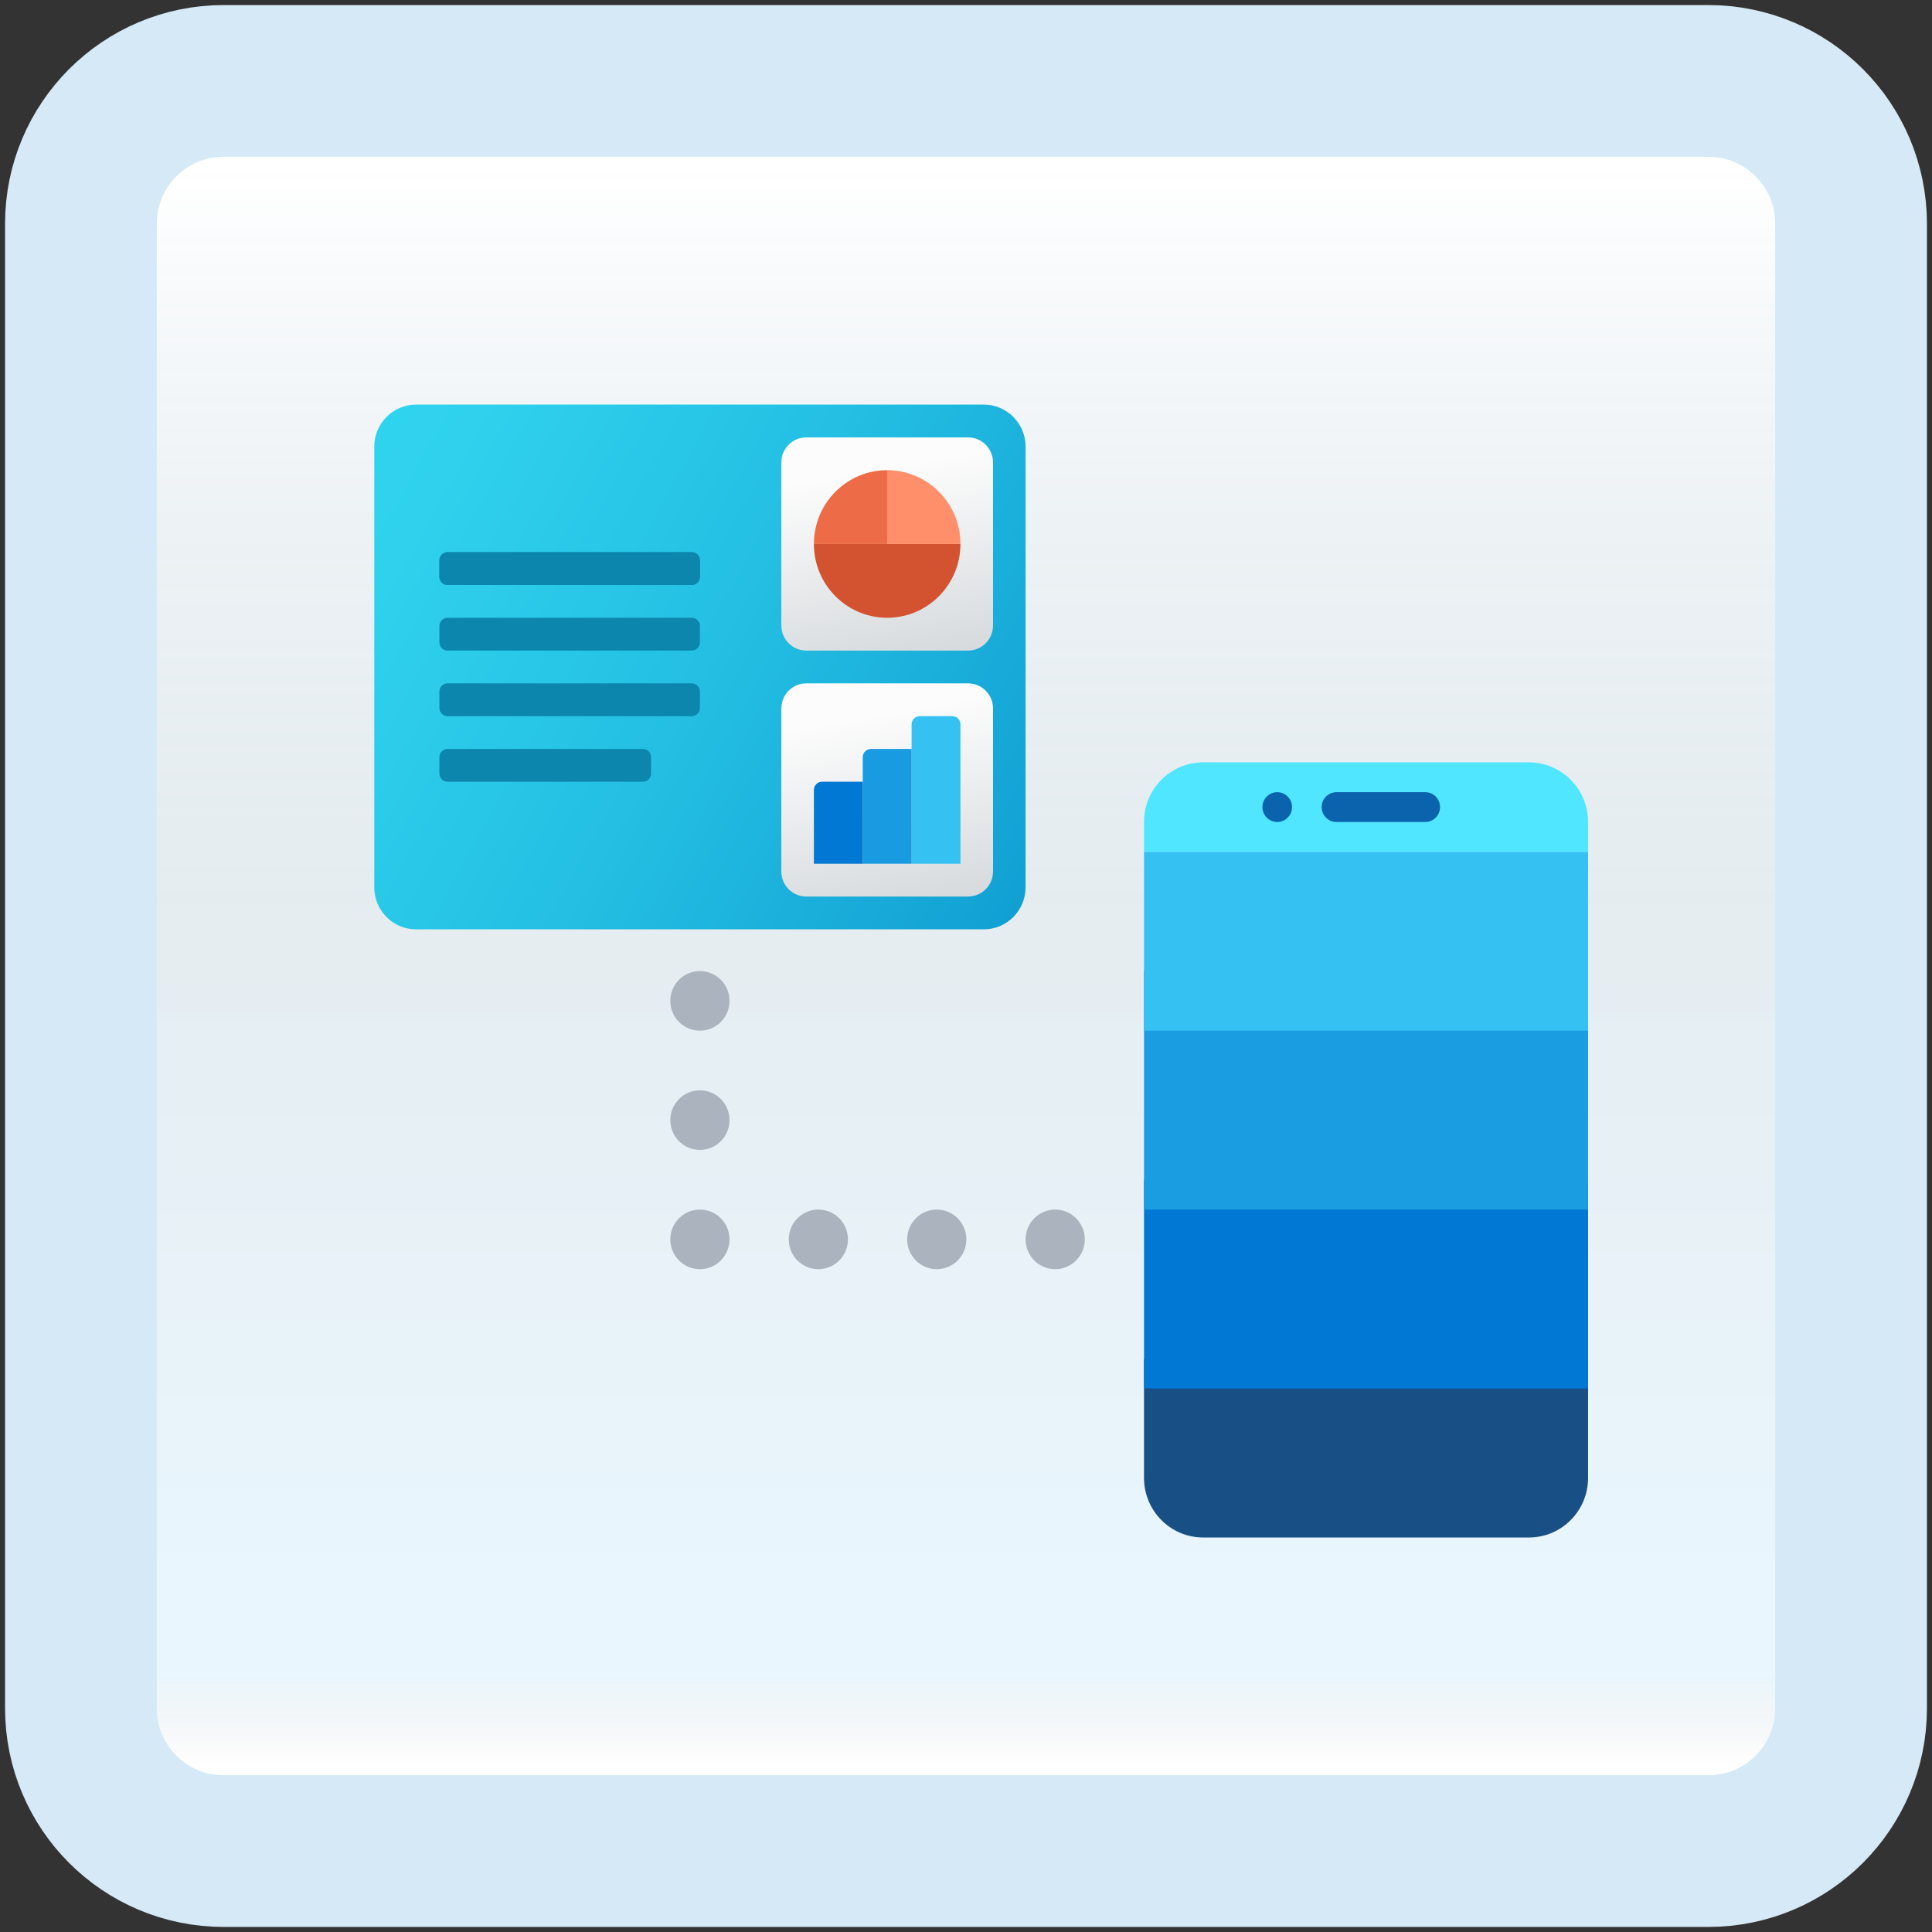 <svg width="191" height="191" viewBox="0 0 191 191" fill="none" xmlns="http://www.w3.org/2000/svg">
<rect x="0" y="0" width="191" height="191" fill="#333333" stroke="none"/>
<path d="M168.887 8H22.113C14.319 8 8 14.319 8 22.113V168.887C8 176.681 14.319 183 22.113 183H168.887C176.681 183 183 176.681 183 168.887V22.113C183 14.319 176.681 8 168.887 8Z" fill="white"/>
<path d="M168.887 8H22.113C14.319 8 8 14.319 8 22.113V168.887C8 176.681 14.319 183 22.113 183H168.887C176.681 183 183 176.681 183 168.887V22.113C183 14.319 176.681 8 168.887 8Z" fill="url(#paint0_linear_68_10984)" fill-opacity="0.2"/>
<path d="M168.887 8H22.113C14.319 8 8 14.319 8 22.113V168.887C8 176.681 14.319 183 22.113 183H168.887C176.681 183 183 176.681 183 168.887V22.113C183 14.319 176.681 8 168.887 8Z" stroke="#D5EAF6" stroke-width="15"/>
<path d="M157 134.316H113.098V146.105C113.098 149.362 115.717 152 118.951 152H151.146C154.38 152 157 149.362 157 146.105V134.316Z" fill="#184F85"/>
<path d="M157 116.631H113.098V137.263H157V116.631Z" fill="#0078D4"/>
<path d="M157 96H113.098V119.579H157V96Z" fill="#1B9DE2"/>
<path d="M157 84.211H113.098V101.895H157V84.211Z" fill="#35C1F1"/>
<path d="M157 84.21H113.098V81.263C113.098 78.006 115.717 75.368 118.951 75.368H151.146C154.38 75.368 157 78.006 157 81.263V84.21Z" fill="#50E6FF"/>
<path d="M126.268 81.263C127.077 81.263 127.732 80.603 127.732 79.789C127.732 78.975 127.077 78.316 126.268 78.316C125.46 78.316 124.805 78.975 124.805 79.789C124.805 80.603 125.46 81.263 126.268 81.263Z" fill="#0C63AD"/>
<path d="M140.902 78.316C140.525 78.316 132.5 78.316 132.122 78.316C131.314 78.316 130.659 78.976 130.659 79.789C130.659 80.603 131.314 81.263 132.122 81.263C132.5 81.263 140.525 81.263 140.902 81.263C141.71 81.263 142.366 80.603 142.366 79.789C142.366 78.976 141.71 78.316 140.902 78.316Z" fill="#0C63AD"/>
<path d="M92.61 125.474C94.226 125.474 95.537 124.154 95.537 122.526C95.537 120.899 94.226 119.579 92.61 119.579C90.993 119.579 89.683 120.899 89.683 122.526C89.683 124.154 90.993 125.474 92.61 125.474Z" fill="#ABB4BE"/>
<path d="M104.317 125.474C105.933 125.474 107.244 124.154 107.244 122.526C107.244 120.899 105.933 119.579 104.317 119.579C102.701 119.579 101.39 120.899 101.39 122.526C101.39 124.154 102.701 125.474 104.317 125.474Z" fill="#ABB4BE"/>
<path d="M69.195 113.684C70.811 113.684 72.122 112.365 72.122 110.737C72.122 109.109 70.811 107.79 69.195 107.79C67.579 107.79 66.268 109.109 66.268 110.737C66.268 112.365 67.579 113.684 69.195 113.684Z" fill="#ABB4BE"/>
<path d="M69.195 101.895C70.811 101.895 72.122 100.575 72.122 98.948C72.122 97.32 70.811 96 69.195 96C67.579 96 66.268 97.32 66.268 98.948C66.268 100.575 67.579 101.895 69.195 101.895Z" fill="#ABB4BE"/>
<path d="M80.902 125.474C82.519 125.474 83.829 124.154 83.829 122.526C83.829 120.899 82.519 119.579 80.902 119.579C79.286 119.579 77.976 120.899 77.976 122.526C77.976 124.154 79.286 125.474 80.902 125.474Z" fill="#ABB4BE"/>
<path d="M69.195 125.474C70.811 125.474 72.122 124.154 72.122 122.526C72.122 120.899 70.811 119.579 69.195 119.579C67.579 119.579 66.268 120.899 66.268 122.526C66.268 124.154 67.579 125.474 69.195 125.474Z" fill="#ABB4BE"/>
<path d="M97.272 40H41.118C38.853 40 37 41.866 37 44.147V49.726V87.727C37 90.008 38.853 91.874 41.118 91.874H97.272C99.537 91.874 101.39 90.008 101.39 87.727V49.726V44.147C101.39 41.866 99.537 40 97.272 40Z" fill="url(#paint1_linear_68_10984)"/>
<path d="M79.707 88.632H95.71C97.07 88.632 98.172 87.522 98.172 86.152V70.039C98.172 68.669 97.07 67.559 95.71 67.559H79.707C78.347 67.559 77.244 68.669 77.244 70.039V86.154C77.244 87.522 78.347 88.632 79.707 88.632Z" fill="url(#paint2_linear_68_10984)"/>
<path d="M79.707 64.317H95.71C97.07 64.317 98.172 63.206 98.172 61.837V45.723C98.172 44.354 97.07 43.243 95.71 43.243H79.707C78.347 43.243 77.244 44.354 77.244 45.723V61.838C77.244 63.206 78.347 64.317 79.707 64.317Z" fill="url(#paint3_linear_68_10984)"/>
<path d="M68.39 57.831H44.243C43.799 57.831 43.439 57.468 43.439 57.021V55.4C43.439 54.952 43.799 54.589 44.243 54.589H68.39C68.834 54.589 69.195 54.952 69.195 55.4V57.021C69.195 57.468 68.834 57.831 68.39 57.831Z" fill="#0D86AD"/>
<path d="M68.39 57.831H44.243C43.799 57.831 43.439 57.468 43.439 57.021V55.4C43.439 54.952 43.799 54.589 44.243 54.589H68.39C68.834 54.589 69.195 54.952 69.195 55.4V57.021C69.195 57.468 68.834 57.831 68.39 57.831Z" fill="#0D86AD"/>
<path d="M68.39 64.315H44.243C43.799 64.315 43.439 63.952 43.439 63.504V61.883C43.439 61.436 43.799 61.073 44.243 61.073H68.39C68.834 61.073 69.195 61.436 69.195 61.883V63.504C69.195 63.952 68.834 64.315 68.39 64.315Z" fill="#0D86AD"/>
<path d="M68.39 70.801H44.243C43.799 70.801 43.439 70.438 43.439 69.99V68.369C43.439 67.922 43.799 67.559 44.243 67.559H68.39C68.834 67.559 69.195 67.922 69.195 68.369V69.99C69.195 70.438 68.834 70.801 68.39 70.801Z" fill="#0D86AD"/>
<path d="M63.56 77.284H44.243C43.799 77.284 43.439 76.921 43.439 76.474V74.853C43.439 74.406 43.799 74.042 44.243 74.042H63.56C64.005 74.042 64.365 74.406 64.365 74.853V76.474C64.365 76.921 64.005 77.284 63.56 77.284Z" fill="#0D86AD"/>
<path d="M94.951 71.611V85.389H90.122V71.611C90.122 71.163 90.483 70.8 90.927 70.8H94.146C94.591 70.8 94.951 71.163 94.951 71.611Z" fill="#35C1F1"/>
<path d="M90.122 74.042V85.39H85.293V74.853C85.293 74.406 85.653 74.042 86.097 74.042H90.122Z" fill="#199BE2"/>
<path d="M85.293 77.283V85.388H80.463V78.094C80.463 77.646 80.824 77.283 81.268 77.283H85.293Z" fill="#0078D4"/>
<path d="M80.463 53.779C80.463 57.807 83.707 61.074 87.707 61.074C91.707 61.074 94.951 57.807 94.951 53.779H87.707H80.463Z" fill="#D35230"/>
<path d="M87.707 46.484V53.779H94.951C94.951 49.75 91.707 46.484 87.707 46.484Z" fill="#FF8F6B"/>
<path d="M87.707 46.484C83.707 46.484 80.463 49.75 80.463 53.779H87.707V46.484Z" fill="#ED6C47"/>
<defs>
<linearGradient id="paint0_linear_68_10984" x1="95.5" y1="16.468" x2="95.5" y2="174.532" gradientUnits="userSpaceOnUse">
<stop stop-color="white"/>
<stop offset="0.472" stop-color="#0D5176" stop-opacity="0.528"/>
<stop offset="0.941" stop-color="#12A6F7" stop-opacity="0.465"/>
<stop offset="1" stop-opacity="0"/>
</linearGradient>
<linearGradient id="paint1_linear_68_10984" x1="22.06" y1="39.519" x2="128.927" y2="98.584" gradientUnits="userSpaceOnUse">
<stop stop-color="#33D7F0"/>
<stop offset="0.187" stop-color="#2FD1ED"/>
<stop offset="0.445" stop-color="#24BFE3"/>
<stop offset="0.744" stop-color="#13A2D4"/>
<stop offset="1" stop-color="#0083C4"/>
</linearGradient>
<linearGradient id="paint2_linear_68_10984" x1="86.42" y1="70.738" x2="91.491" y2="99.31" gradientUnits="userSpaceOnUse">
<stop stop-color="#FCFCFC"/>
<stop offset="1" stop-color="#C3C9CD"/>
</linearGradient>
<linearGradient id="paint3_linear_68_10984" x1="86.42" y1="46.422" x2="91.491" y2="74.994" gradientUnits="userSpaceOnUse">
<stop stop-color="#FCFCFC"/>
<stop offset="1" stop-color="#C3C9CD"/>
</linearGradient>
</defs>
</svg>
